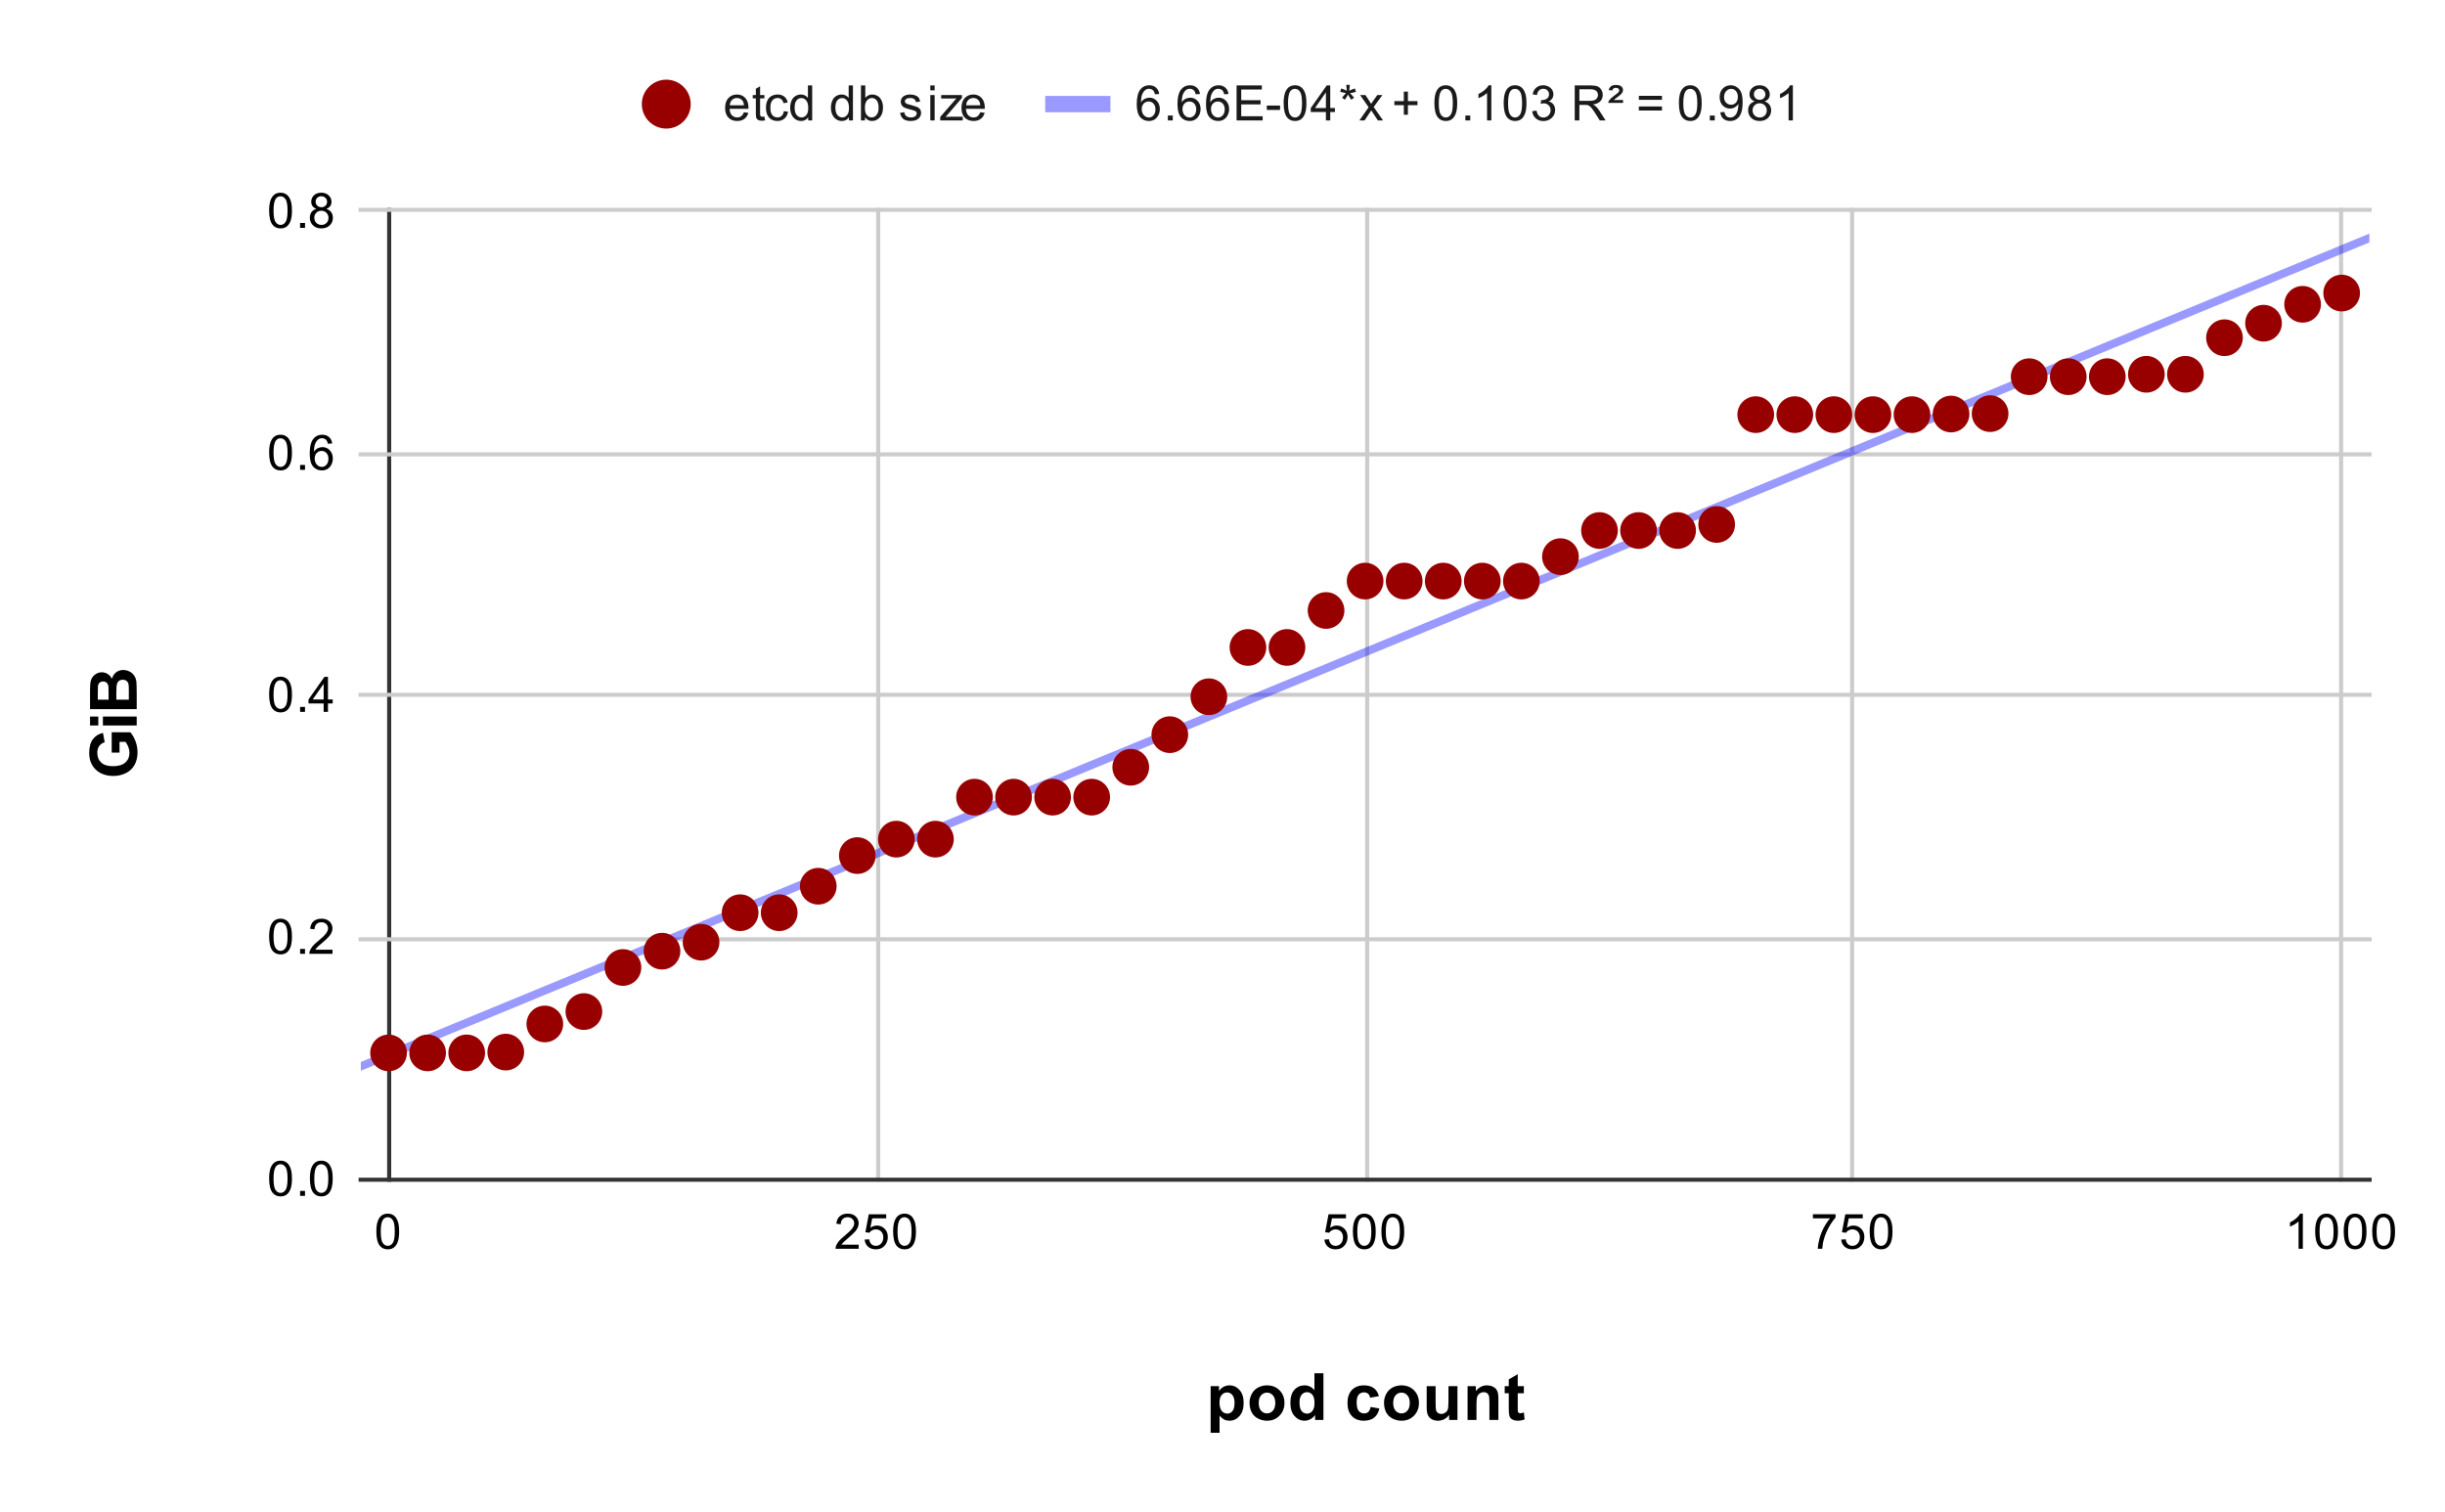 <svg version="1.1" viewBox="0.0 0.0 600.0 371.0" fill="none" stroke="none" stroke-linecap="square" stroke-miterlimit="10" width="600" height="371" xmlns:xlink="http://www.w3.org/1999/xlink" xmlns="http://www.w3.org/2000/svg"><path fill="#ffffff" d="M0 0L600.0 0L600.0 371.0L0 371.0L0 0Z" fill-rule="nonzero"/><path stroke="#333333" stroke-width="1.0" stroke-linecap="butt" d="M95.5 51.5L95.5 289.5" fill-rule="nonzero"/><path stroke="#cccccc" stroke-width="1.0" stroke-linecap="butt" d="M215.5 51.5L215.5 289.5" fill-rule="nonzero"/><path stroke="#cccccc" stroke-width="1.0" stroke-linecap="butt" d="M335.5 51.5L335.5 289.5" fill-rule="nonzero"/><path stroke="#cccccc" stroke-width="1.0" stroke-linecap="butt" d="M454.5 51.5L454.5 289.5" fill-rule="nonzero"/><path stroke="#cccccc" stroke-width="1.0" stroke-linecap="butt" d="M574.5 51.5L574.5 289.5" fill-rule="nonzero"/><path stroke="#333333" stroke-width="1.0" stroke-linecap="butt" d="M88.5 289.5L581.5 289.5" fill-rule="nonzero"/><path stroke="#cccccc" stroke-width="1.0" stroke-linecap="butt" d="M88.5 230.5L581.5 230.5" fill-rule="nonzero"/><path stroke="#cccccc" stroke-width="1.0" stroke-linecap="butt" d="M88.5 170.5L581.5 170.5" fill-rule="nonzero"/><path stroke="#cccccc" stroke-width="1.0" stroke-linecap="butt" d="M88.5 111.5L581.5 111.5" fill-rule="nonzero"/><path stroke="#cccccc" stroke-width="1.0" stroke-linecap="butt" d="M88.5 51.5L581.5 51.5" fill-rule="nonzero"/><clipPath id="id_0"><path d="M88.55 51.917L581.45 51.917L581.45 289.45L88.55 289.45L88.55 51.917Z" clip-rule="nonzero"/></clipPath><path stroke="#0000ff" stroke-width="2.0" stroke-linecap="butt" stroke-opacity="0.4" clip-path="url(#id_0)" d="M0 298.197L581.45 58.407" fill-rule="nonzero"/><path fill="#980000" clip-path="url(#id_0)" d="M99.857 258.379C99.857 260.865 97.842 262.879 95.357 262.879C92.871 262.879 90.857 260.865 90.857 258.379C90.857 255.894 92.871 253.879 95.357 253.879C97.842 253.879 99.857 255.894 99.857 258.379Z" fill-rule="nonzero"/><path fill="#980000" clip-path="url(#id_0)" d="M109.442 258.379C109.442 260.865 107.428 262.879 104.942 262.879C102.457 262.879 100.442 260.865 100.442 258.379C100.442 255.894 102.457 253.879 104.942 253.879C107.428 253.879 109.442 255.894 109.442 258.379Z" fill-rule="nonzero"/><path fill="#980000" clip-path="url(#id_0)" d="M119.028 258.379C119.028 260.865 117.013 262.879 114.528 262.879C112.043 262.879 110.028 260.865 110.028 258.379C110.028 255.894 112.043 253.879 114.528 253.879C117.013 253.879 119.028 255.894 119.028 258.379Z" fill-rule="nonzero"/><path fill="#980000" clip-path="url(#id_0)" d="M128.614 258.181C128.614 260.666 126.599 262.681 124.114 262.681C121.629 262.681 119.614 260.666 119.614 258.181C119.614 255.696 121.629 253.681 124.114 253.681C126.599 253.681 128.614 255.696 128.614 258.181Z" fill-rule="nonzero"/><path fill="#980000" clip-path="url(#id_0)" d="M138.2 251.274C138.2 253.759 136.185 255.774 133.7 255.774C131.214 255.774 129.2 253.759 129.2 251.274C129.2 248.789 131.214 246.774 133.7 246.774C136.185 246.774 138.2 248.789 138.2 251.274Z" fill-rule="nonzero"/><path fill="#980000" clip-path="url(#id_0)" d="M147.785 248.238C147.785 250.723 145.771 252.738 143.285 252.738C140.8 252.738 138.785 250.723 138.785 248.238C138.785 245.752 140.8 243.738 143.285 243.738C145.771 243.738 147.785 245.752 147.785 248.238Z" fill-rule="nonzero"/><path fill="#980000" clip-path="url(#id_0)" d="M157.371 237.422C157.371 239.907 155.356 241.922 152.871 241.922C150.386 241.922 148.371 239.907 148.371 237.422C148.371 234.937 150.386 232.922 152.871 232.922C155.356 232.922 157.371 234.937 157.371 237.422Z" fill-rule="nonzero"/><path fill="#980000" clip-path="url(#id_0)" d="M166.957 233.413C166.957 235.899 164.942 237.913 162.457 237.913C159.972 237.913 157.957 235.899 157.957 233.413C157.957 230.928 159.972 228.913 162.457 228.913C164.942 228.913 166.957 230.928 166.957 233.413Z" fill-rule="nonzero"/><path fill="#980000" clip-path="url(#id_0)" d="M176.543 231.208C176.543 233.693 174.528 235.708 172.043 235.708C169.557 235.708 167.543 233.693 167.543 231.208C167.543 228.723 169.557 226.708 172.043 226.708C174.528 226.708 176.543 228.723 176.543 231.208Z" fill-rule="nonzero"/><path fill="#980000" clip-path="url(#id_0)" d="M186.128 223.977C186.128 226.463 184.114 228.477 181.628 228.477C179.143 228.477 177.128 226.463 177.128 223.977C177.128 221.492 179.143 219.477 181.628 219.477C184.114 219.477 186.128 221.492 186.128 223.977Z" fill-rule="nonzero"/><path fill="#980000" clip-path="url(#id_0)" d="M195.714 223.977C195.714 226.463 193.699 228.477 191.214 228.477C188.729 228.477 186.714 226.463 186.714 223.977C186.714 221.492 188.729 219.477 191.214 219.477C193.699 219.477 195.714 221.492 195.714 223.977Z" fill-rule="nonzero"/><path fill="#980000" clip-path="url(#id_0)" d="M205.3 217.477C205.3 219.962 203.285 221.977 200.8 221.977C198.314 221.977 196.3 219.962 196.3 217.477C196.3 214.992 198.314 212.977 200.8 212.977C203.285 212.977 205.3 214.992 205.3 217.477Z" fill-rule="nonzero"/><path fill="#980000" clip-path="url(#id_0)" d="M214.885 209.956C214.885 212.442 212.871 214.456 210.385 214.456C207.9 214.456 205.885 212.442 205.885 209.956C205.885 207.471 207.9 205.456 210.385 205.456C212.871 205.456 214.885 207.471 214.885 209.956Z" fill-rule="nonzero"/><path fill="#980000" clip-path="url(#id_0)" d="M224.471 205.927C224.471 208.413 222.456 210.427 219.971 210.427C217.486 210.427 215.471 208.413 215.471 205.927C215.471 203.442 217.486 201.427 219.971 201.427C222.456 201.427 224.471 203.442 224.471 205.927Z" fill-rule="nonzero"/><path fill="#980000" clip-path="url(#id_0)" d="M234.057 205.927C234.057 208.413 232.042 210.427 229.557 210.427C227.072 210.427 225.057 208.413 225.057 205.927C225.057 203.442 227.072 201.427 229.557 201.427C232.042 201.427 234.057 203.442 234.057 205.927Z" fill-rule="nonzero"/><path fill="#980000" clip-path="url(#id_0)" d="M243.643 195.617C243.643 198.102 241.628 200.117 239.143 200.117C236.657 200.117 234.643 198.102 234.643 195.617C234.643 193.132 236.657 191.117 239.143 191.117C241.628 191.117 243.643 193.132 243.643 195.617Z" fill-rule="nonzero"/><path fill="#980000" clip-path="url(#id_0)" d="M253.228 195.617C253.228 198.102 251.214 200.117 248.728 200.117C246.243 200.117 244.228 198.102 244.228 195.617C244.228 193.132 246.243 191.117 248.728 191.117C251.214 191.117 253.228 193.132 253.228 195.617Z" fill-rule="nonzero"/><path fill="#980000" clip-path="url(#id_0)" d="M262.814 195.617C262.814 198.102 260.799 200.117 258.314 200.117C255.829 200.117 253.814 198.102 253.814 195.617C253.814 193.132 255.829 191.117 258.314 191.117C260.799 191.117 262.814 193.132 262.814 195.617Z" fill-rule="nonzero"/><path fill="#980000" clip-path="url(#id_0)" d="M272.4 195.617C272.4 198.102 270.385 200.117 267.9 200.117C265.415 200.117 263.4 198.102 263.4 195.617C263.4 193.132 265.415 191.117 267.9 191.117C270.385 191.117 272.4 193.132 272.4 195.617Z" fill-rule="nonzero"/><path fill="#980000" clip-path="url(#id_0)" d="M281.986 188.28C281.986 190.765 279.971 192.78 277.486 192.78C275 192.78 272.986 190.765 272.986 188.28C272.986 185.794 275 183.78 277.486 183.78C279.971 183.78 281.986 185.794 281.986 188.28Z" fill-rule="nonzero"/><path fill="#980000" clip-path="url(#id_0)" d="M291.571 180.284C291.571 182.77 289.557 184.784 287.071 184.784C284.586 184.784 282.571 182.77 282.571 180.284C282.571 177.799 284.586 175.784 287.071 175.784C289.557 175.784 291.571 177.799 291.571 180.284Z" fill-rule="nonzero"/><path fill="#980000" clip-path="url(#id_0)" d="M301.157 170.98C301.157 173.465 299.142 175.48 296.657 175.48C294.172 175.48 292.157 173.465 292.157 170.98C292.157 168.494 294.172 166.48 296.657 166.48C299.142 166.48 301.157 168.494 301.157 170.98Z" fill-rule="nonzero"/><path fill="#980000" clip-path="url(#id_0)" d="M310.743 158.881C310.743 161.366 308.728 163.381 306.243 163.381C303.757 163.381 301.743 161.366 301.743 158.881C301.743 156.395 303.757 154.381 306.243 154.381C308.728 154.381 310.743 156.395 310.743 158.881Z" fill-rule="nonzero"/><path fill="#980000" clip-path="url(#id_0)" d="M320.329 158.881C320.329 161.366 318.314 163.381 315.829 163.381C313.343 163.381 311.329 161.366 311.329 158.881C311.329 156.395 313.343 154.381 315.829 154.381C318.314 154.381 320.329 156.395 320.329 158.881Z" fill-rule="nonzero"/><path fill="#980000" clip-path="url(#id_0)" d="M329.914 149.814C329.914 152.299 327.9 154.314 325.414 154.314C322.929 154.314 320.914 152.299 320.914 149.814C320.914 147.329 322.929 145.314 325.414 145.314C327.9 145.314 329.914 147.329 329.914 149.814Z" fill-rule="nonzero"/><path fill="#980000" clip-path="url(#id_0)" d="M339.5 142.595C339.5 145.081 337.485 147.095 335.0 147.095C332.515 147.095 330.5 145.081 330.5 142.595C330.5 140.11 332.515 138.095 335.0 138.095C337.485 138.095 339.5 140.11 339.5 142.595Z" fill-rule="nonzero"/><path fill="#980000" clip-path="url(#id_0)" d="M349.086 142.595C349.086 145.081 347.071 147.095 344.586 147.095C342.1 147.095 340.086 145.081 340.086 142.595C340.086 140.11 342.1 138.095 344.586 138.095C347.071 138.095 349.086 140.11 349.086 142.595Z" fill-rule="nonzero"/><path fill="#980000" clip-path="url(#id_0)" d="M358.671 142.595C358.671 145.081 356.657 147.095 354.171 147.095C351.686 147.095 349.671 145.081 349.671 142.595C349.671 140.11 351.686 138.095 354.171 138.095C356.657 138.095 358.671 140.11 358.671 142.595Z" fill-rule="nonzero"/><path fill="#980000" clip-path="url(#id_0)" d="M368.257 142.595C368.257 145.081 366.243 147.095 363.757 147.095C361.272 147.095 359.257 145.081 359.257 142.595C359.257 140.11 361.272 138.095 363.757 138.095C366.243 138.095 368.257 140.11 368.257 142.595Z" fill-rule="nonzero"/><path fill="#980000" clip-path="url(#id_0)" d="M377.843 142.595C377.843 145.081 375.828 147.095 373.343 147.095C370.858 147.095 368.843 145.081 368.843 142.595C368.843 140.11 370.858 138.095 373.343 138.095C375.828 138.095 377.843 140.11 377.843 142.595Z" fill-rule="nonzero"/><path fill="#980000" clip-path="url(#id_0)" d="M387.429 136.598C387.429 139.083 385.414 141.098 382.929 141.098C380.443 141.098 378.429 139.083 378.429 136.598C378.429 134.113 380.443 132.098 382.929 132.098C385.414 132.098 387.429 134.113 387.429 136.598Z" fill-rule="nonzero"/><path fill="#980000" clip-path="url(#id_0)" d="M397.014 130.19C397.014 132.675 395 134.69 392.514 134.69C390.029 134.69 388.014 132.675 388.014 130.19C388.014 127.704 390.029 125.69 392.514 125.69C395 125.69 397.014 127.704 397.014 130.19Z" fill-rule="nonzero"/><path fill="#980000" clip-path="url(#id_0)" d="M406.6 130.19C406.6 132.675 404.585 134.69 402.1 134.69C399.615 134.69 397.6 132.675 397.6 130.19C397.6 127.704 399.615 125.69 402.1 125.69C404.585 125.69 406.6 127.704 406.6 130.19Z" fill-rule="nonzero"/><path fill="#980000" clip-path="url(#id_0)" d="M416.186 130.19C416.186 132.675 414.171 134.69 411.686 134.69C409.201 134.69 407.186 132.675 407.186 130.19C407.186 127.704 409.201 125.69 411.686 125.69C414.171 125.69 416.186 127.704 416.186 130.19Z" fill-rule="nonzero"/><path fill="#980000" clip-path="url(#id_0)" d="M425.772 128.702C425.772 131.188 423.757 133.202 421.272 133.202C418.786 133.202 416.772 131.188 416.772 128.702C416.772 126.217 418.786 124.202 421.272 124.202C423.757 124.202 425.772 126.217 425.772 128.702Z" fill-rule="nonzero"/><path fill="#980000" clip-path="url(#id_0)" d="M435.357 101.75C435.357 104.235 433.343 106.25 430.857 106.25C428.372 106.25 426.357 104.235 426.357 101.75C426.357 99.265 428.372 97.25 430.857 97.25C433.343 97.25 435.357 99.265 435.357 101.75Z" fill-rule="nonzero"/><path fill="#980000" clip-path="url(#id_0)" d="M444.943 101.75C444.943 104.235 442.928 106.25 440.443 106.25C437.958 106.25 435.943 104.235 435.943 101.75C435.943 99.265 437.958 97.25 440.443 97.25C442.928 97.25 444.943 99.265 444.943 101.75Z" fill-rule="nonzero"/><path fill="#980000" clip-path="url(#id_0)" d="M454.529 101.75C454.529 104.235 452.514 106.25 450.029 106.25C447.544 106.25 445.529 104.235 445.529 101.75C445.529 99.265 447.544 97.25 450.029 97.25C452.514 97.25 454.529 99.265 454.529 101.75Z" fill-rule="nonzero"/><path fill="#980000" clip-path="url(#id_0)" d="M464.115 101.75C464.115 104.235 462.1 106.25 459.615 106.25C457.129 106.25 455.115 104.235 455.115 101.75C455.115 99.265 457.129 97.25 459.615 97.25C462.1 97.25 464.115 99.265 464.115 101.75Z" fill-rule="nonzero"/><path fill="#980000" clip-path="url(#id_0)" d="M473.7 101.75C473.7 104.235 471.686 106.25 469.2 106.25C466.715 106.25 464.7 104.235 464.7 101.75C464.7 99.265 466.715 97.25 469.2 97.25C471.686 97.25 473.7 99.265 473.7 101.75Z" fill-rule="nonzero"/><path fill="#980000" clip-path="url(#id_0)" d="M483.286 101.6C483.286 104.086 481.271 106.1 478.786 106.1C476.301 106.1 474.286 104.086 474.286 101.6C474.286 99.115 476.301 97.1 478.786 97.1C481.271 97.1 483.286 99.115 483.286 101.6Z" fill-rule="nonzero"/><path fill="#980000" clip-path="url(#id_0)" d="M492.872 101.501C492.872 103.986 490.857 106.001 488.372 106.001C485.886 106.001 483.872 103.986 483.872 101.501C483.872 99.016 485.886 97.001 488.372 97.001C490.857 97.001 492.872 99.016 492.872 101.501Z" fill-rule="nonzero"/><path fill="#980000" clip-path="url(#id_0)" d="M502.457 92.438C502.457 94.924 500.443 96.938 497.957 96.938C495.472 96.938 493.457 94.924 493.457 92.438C493.457 89.953 495.472 87.938 497.957 87.938C500.443 87.938 502.457 89.953 502.457 92.438Z" fill-rule="nonzero"/><path fill="#980000" clip-path="url(#id_0)" d="M512.043 92.438C512.043 94.924 510.028 96.938 507.543 96.938C505.058 96.938 503.043 94.924 503.043 92.438C503.043 89.953 505.058 87.938 507.543 87.938C510.028 87.938 512.043 89.953 512.043 92.438Z" fill-rule="nonzero"/><path fill="#980000" clip-path="url(#id_0)" d="M521.629 92.438C521.629 94.924 519.614 96.938 517.129 96.938C514.644 96.938 512.629 94.924 512.629 92.438C512.629 89.953 514.644 87.938 517.129 87.938C519.614 87.938 521.629 89.953 521.629 92.438Z" fill-rule="nonzero"/><path fill="#980000" clip-path="url(#id_0)" d="M531.215 91.847C531.215 94.333 529.2 96.347 526.715 96.347C524.229 96.347 522.215 94.333 522.215 91.847C522.215 89.362 524.229 87.347 526.715 87.347C529.2 87.347 531.215 89.362 531.215 91.847Z" fill-rule="nonzero"/><path fill="#980000" clip-path="url(#id_0)" d="M540.8 91.847C540.8 94.333 538.786 96.347 536.3 96.347C533.815 96.347 531.8 94.333 531.8 91.847C531.8 89.362 533.815 87.347 536.3 87.347C538.786 87.347 540.8 89.362 540.8 91.847Z" fill-rule="nonzero"/><path fill="#980000" clip-path="url(#id_0)" d="M550.386 82.881C550.386 85.366 548.371 87.381 545.886 87.381C543.401 87.381 541.386 85.366 541.386 82.881C541.386 80.396 543.401 78.381 545.886 78.381C548.371 78.381 550.386 80.396 550.386 82.881Z" fill-rule="nonzero"/><path fill="#980000" clip-path="url(#id_0)" d="M559.972 79.311C559.972 81.796 557.957 83.811 555.472 83.811C552.987 83.811 550.972 81.796 550.972 79.311C550.972 76.826 552.987 74.811 555.472 74.811C557.957 74.811 559.972 76.826 559.972 79.311Z" fill-rule="nonzero"/><path fill="#980000" clip-path="url(#id_0)" d="M569.558 74.673C569.558 77.158 567.543 79.173 565.058 79.173C562.572 79.173 560.558 77.158 560.558 74.673C560.558 72.188 562.572 70.173 565.058 70.173C567.543 70.173 569.558 72.188 569.558 74.673Z" fill-rule="nonzero"/><path fill="#980000" clip-path="url(#id_0)" d="M579.143 71.915C579.143 74.4 577.129 76.415 574.643 76.415C572.158 76.415 570.143 74.4 570.143 71.915C570.143 69.43 572.158 67.415 574.643 67.415C577.129 67.415 579.143 69.43 579.143 71.915Z" fill-rule="nonzero"/><path fill="#000000" d="M297.094 340.153L299.141 340.153L299.141 341.372Q299.531 340.747 300.203 340.356Q300.891 339.966 301.719 339.966Q303.172 339.966 304.172 341.106Q305.188 342.231 305.188 344.247Q305.188 346.325 304.172 347.481Q303.156 348.637 301.703 348.637Q301.016 348.637 300.453 348.372Q299.906 348.091 299.281 347.419L299.281 351.606L297.094 351.606L297.094 340.153ZM299.266 344.153Q299.266 345.559 299.812 346.231Q300.375 346.887 301.172 346.887Q301.938 346.887 302.438 346.278Q302.953 345.669 302.953 344.262Q302.953 342.966 302.422 342.341Q301.906 341.7 301.125 341.7Q300.328 341.7 299.797 342.325Q299.266 342.934 299.266 344.153ZM306.641 344.184Q306.641 343.091 307.172 342.075Q307.719 341.044 308.703 340.512Q309.703 339.966 310.922 339.966Q312.797 339.966 314.0 341.184Q315.203 342.403 315.203 344.278Q315.203 346.153 313.984 347.403Q312.781 348.637 310.938 348.637Q309.797 348.637 308.75 348.122Q307.719 347.606 307.172 346.606Q306.641 345.606 306.641 344.184ZM308.891 344.294Q308.891 345.528 309.469 346.184Q310.062 346.841 310.922 346.841Q311.781 346.841 312.359 346.184Q312.953 345.528 312.953 344.278Q312.953 343.059 312.359 342.403Q311.781 341.747 310.922 341.747Q310.062 341.747 309.469 342.403Q308.891 343.059 308.891 344.294ZM324.766 348.45L322.719 348.45L322.719 347.231Q322.219 347.934 321.516 348.294Q320.828 348.637 320.125 348.637Q318.703 348.637 317.672 347.481Q316.656 346.325 316.656 344.262Q316.656 342.153 317.641 341.059Q318.641 339.966 320.156 339.966Q321.547 339.966 322.562 341.122L322.562 336.997L324.766 336.997L324.766 348.45ZM318.906 344.122Q318.906 345.45 319.266 346.044Q319.797 346.903 320.75 346.903Q321.516 346.903 322.047 346.262Q322.578 345.606 322.578 344.325Q322.578 342.903 322.062 342.278Q321.547 341.637 320.734 341.637Q319.953 341.637 319.422 342.262Q318.906 342.887 318.906 344.122ZM338.391 342.606L336.219 342.997Q336.109 342.341 335.719 342.012Q335.344 341.684 334.719 341.684Q333.906 341.684 333.406 342.262Q332.922 342.825 332.922 344.153Q332.922 345.622 333.422 346.231Q333.922 346.841 334.75 346.841Q335.375 346.841 335.766 346.497Q336.172 346.137 336.344 345.262L338.5 345.637Q338.156 347.122 337.203 347.887Q336.25 348.637 334.656 348.637Q332.828 348.637 331.75 347.497Q330.672 346.341 330.672 344.309Q330.672 342.247 331.75 341.106Q332.844 339.966 334.688 339.966Q336.203 339.966 337.094 340.622Q338.0 341.262 338.391 342.606ZM339.641 344.184Q339.641 343.091 340.172 342.075Q340.719 341.044 341.703 340.512Q342.703 339.966 343.922 339.966Q345.797 339.966 347.0 341.184Q348.203 342.403 348.203 344.278Q348.203 346.153 346.984 347.403Q345.781 348.637 343.938 348.637Q342.797 348.637 341.75 348.122Q340.719 347.606 340.172 346.606Q339.641 345.606 339.641 344.184ZM341.891 344.294Q341.891 345.528 342.469 346.184Q343.062 346.841 343.922 346.841Q344.781 346.841 345.359 346.184Q345.953 345.528 345.953 344.278Q345.953 343.059 345.359 342.403Q344.781 341.747 343.922 341.747Q343.062 341.747 342.469 342.403Q341.891 343.059 341.891 344.294ZM355.609 348.45L355.609 347.2Q355.156 347.872 354.422 348.262Q353.688 348.637 352.859 348.637Q352.031 348.637 351.359 348.278Q350.703 347.903 350.406 347.247Q350.109 346.575 350.109 345.403L350.109 340.153L352.297 340.153L352.297 343.966Q352.297 345.716 352.422 346.106Q352.547 346.497 352.859 346.731Q353.188 346.966 353.672 346.966Q354.234 346.966 354.672 346.653Q355.125 346.341 355.281 345.887Q355.453 345.434 355.453 343.653L355.453 340.153L357.656 340.153L357.656 348.45L355.609 348.45ZM367.703 348.45L365.5 348.45L365.5 344.216Q365.5 342.872 365.359 342.481Q365.219 342.075 364.906 341.856Q364.594 341.637 364.141 341.637Q363.578 341.637 363.125 341.95Q362.672 342.262 362.5 342.778Q362.328 343.294 362.328 344.684L362.328 348.45L360.141 348.45L360.141 340.153L362.172 340.153L362.172 341.372Q363.266 339.966 364.906 339.966Q365.641 339.966 366.234 340.231Q366.844 340.481 367.141 340.887Q367.453 341.294 367.578 341.809Q367.703 342.325 367.703 343.294L367.703 348.45ZM373.953 340.153L373.953 341.903L372.453 341.903L372.453 345.247Q372.453 346.262 372.5 346.434Q372.547 346.591 372.688 346.7Q372.844 346.809 373.062 346.809Q373.375 346.809 373.953 346.606L374.141 348.309Q373.375 348.637 372.406 348.637Q371.812 348.637 371.328 348.434Q370.859 348.231 370.625 347.919Q370.406 347.606 370.328 347.059Q370.25 346.684 370.25 345.512L370.25 341.903L369.25 341.903L369.25 340.153L370.25 340.153L370.25 338.497L372.453 337.216L372.453 340.153L373.953 340.153Z" fill-rule="nonzero"/><path fill="#000000" d="M29.331 184.683L27.409 184.683L27.409 179.699L31.972 179.699Q32.675 180.433 33.222 181.808Q33.753 183.183 33.753 184.605Q33.753 186.402 33.003 187.746Q32.238 189.074 30.831 189.746Q29.425 190.418 27.784 190.418Q25.988 190.418 24.597 189.668Q23.206 188.918 22.472 187.465Q21.894 186.371 21.894 184.73Q21.894 182.59 22.8 181.402Q23.691 180.199 25.269 179.855L25.691 182.152Q24.847 182.386 24.363 183.058Q23.878 183.73 23.878 184.73Q23.878 186.246 24.847 187.136Q25.8 188.027 27.691 188.027Q29.722 188.027 30.753 187.121Q31.769 186.215 31.769 184.746Q31.769 184.027 31.488 183.293Q31.191 182.558 30.784 182.043L29.331 182.043L29.331 184.683ZM24.128 178.027L22.097 178.027L22.097 175.84L24.128 175.84L24.128 178.027ZM33.55 178.027L25.253 178.027L25.253 175.84L33.55 175.84L33.55 178.027ZM22.097 174.011L22.097 169.433Q22.097 168.074 22.206 167.402Q22.316 166.73 22.675 166.215Q23.034 165.683 23.644 165.34Q24.238 164.98 24.972 164.98Q25.784 164.98 26.456 165.418Q27.128 165.84 27.456 166.59Q27.769 165.543 28.503 164.98Q29.238 164.418 30.222 164.418Q31.003 164.418 31.753 164.777Q32.488 165.136 32.925 165.777Q33.363 166.402 33.472 167.324Q33.534 167.902 33.55 170.105L33.55 174.011L22.097 174.011ZM24.003 171.699L26.644 171.699L26.644 170.183Q26.644 168.824 26.613 168.496Q26.534 167.902 26.206 167.574Q25.863 167.23 25.3 167.23Q24.769 167.23 24.441 167.527Q24.113 167.808 24.034 168.386Q24.003 168.73 24.003 170.371L24.003 171.699ZM28.55 171.699L31.613 171.699L31.613 169.558Q31.613 168.308 31.55 167.965Q31.456 167.449 31.097 167.136Q30.722 166.808 30.113 166.808Q29.597 166.808 29.238 167.058Q28.878 167.308 28.722 167.777Q28.55 168.246 28.55 169.824L28.55 171.699Z" fill-rule="nonzero"/><path fill="#000000" d="M66.05 289.216Q66.05 287.684 66.362 286.762Q66.675 285.825 67.284 285.325Q67.909 284.825 68.847 284.825Q69.534 284.825 70.05 285.106Q70.581 285.387 70.925 285.919Q71.269 286.434 71.456 287.184Q71.644 287.934 71.644 289.216Q71.644 290.731 71.331 291.653Q71.034 292.575 70.409 293.091Q69.8 293.591 68.847 293.591Q67.612 293.591 66.894 292.7Q66.05 291.637 66.05 289.216ZM67.128 289.216Q67.128 291.325 67.628 292.028Q68.128 292.731 68.847 292.731Q69.581 292.731 70.066 292.028Q70.566 291.325 70.566 289.216Q70.566 287.091 70.066 286.403Q69.581 285.7 68.831 285.7Q68.112 285.7 67.675 286.309Q67.128 287.091 67.128 289.216ZM73.644 293.45L73.644 292.247L74.847 292.247L74.847 293.45L73.644 293.45ZM76.05 289.216Q76.05 287.684 76.362 286.762Q76.675 285.825 77.284 285.325Q77.909 284.825 78.847 284.825Q79.534 284.825 80.05 285.106Q80.581 285.387 80.925 285.919Q81.269 286.434 81.456 287.184Q81.644 287.934 81.644 289.216Q81.644 290.731 81.331 291.653Q81.034 292.575 80.409 293.091Q79.8 293.591 78.847 293.591Q77.612 293.591 76.894 292.7Q76.05 291.637 76.05 289.216ZM77.128 289.216Q77.128 291.325 77.628 292.028Q78.128 292.731 78.847 292.731Q79.581 292.731 80.066 292.028Q80.566 291.325 80.566 289.216Q80.566 287.091 80.066 286.403Q79.581 285.7 78.831 285.7Q78.112 285.7 77.675 286.309Q77.128 287.091 77.128 289.216Z" fill-rule="nonzero"/><path fill="#000000" d="M66.05 229.832Q66.05 228.301 66.362 227.379Q66.675 226.442 67.284 225.942Q67.909 225.442 68.847 225.442Q69.534 225.442 70.05 225.723Q70.581 226.004 70.925 226.535Q71.269 227.051 71.456 227.801Q71.644 228.551 71.644 229.832Q71.644 231.348 71.331 232.27Q71.034 233.192 70.409 233.707Q69.8 234.207 68.847 234.207Q67.612 234.207 66.894 233.317Q66.05 232.254 66.05 229.832ZM67.128 229.832Q67.128 231.942 67.628 232.645Q68.128 233.348 68.847 233.348Q69.581 233.348 70.066 232.645Q70.566 231.942 70.566 229.832Q70.566 227.707 70.066 227.02Q69.581 226.317 68.831 226.317Q68.112 226.317 67.675 226.926Q67.128 227.707 67.128 229.832ZM73.644 234.067L73.644 232.864L74.847 232.864L74.847 234.067L73.644 234.067ZM81.597 233.051L81.597 234.067L75.909 234.067Q75.909 233.692 76.034 233.332Q76.253 232.754 76.722 232.192Q77.206 231.629 78.112 230.895Q79.519 229.739 80.003 229.067Q80.503 228.395 80.503 227.801Q80.503 227.176 80.05 226.754Q79.597 226.317 78.878 226.317Q78.112 226.317 77.659 226.77Q77.206 227.223 77.191 228.035L76.112 227.926Q76.222 226.707 76.941 226.082Q77.675 225.442 78.909 225.442Q80.144 225.442 80.862 226.129Q81.581 226.817 81.581 227.832Q81.581 228.348 81.362 228.848Q81.159 229.332 80.659 229.895Q80.175 230.442 79.05 231.395Q78.097 232.192 77.816 232.489Q77.55 232.77 77.378 233.051L81.597 233.051Z" fill-rule="nonzero"/><path fill="#000000" d="M66.05 170.449Q66.05 168.918 66.362 167.996Q66.675 167.058 67.284 166.558Q67.909 166.058 68.847 166.058Q69.534 166.058 70.05 166.34Q70.581 166.621 70.925 167.152Q71.269 167.668 71.456 168.418Q71.644 169.168 71.644 170.449Q71.644 171.965 71.331 172.886Q71.034 173.808 70.409 174.324Q69.8 174.824 68.847 174.824Q67.612 174.824 66.894 173.933Q66.05 172.871 66.05 170.449ZM67.128 170.449Q67.128 172.558 67.628 173.261Q68.128 173.965 68.847 173.965Q69.581 173.965 70.066 173.261Q70.566 172.558 70.566 170.449Q70.566 168.324 70.066 167.636Q69.581 166.933 68.831 166.933Q68.112 166.933 67.675 167.543Q67.128 168.324 67.128 170.449ZM73.644 174.683L73.644 173.48L74.847 173.48L74.847 174.683L73.644 174.683ZM79.425 174.683L79.425 172.621L75.706 172.621L75.706 171.652L79.628 166.09L80.487 166.09L80.487 171.652L81.644 171.652L81.644 172.621L80.487 172.621L80.487 174.683L79.425 174.683ZM79.425 171.652L79.425 167.793L76.737 171.652L79.425 171.652Z" fill-rule="nonzero"/><path fill="#000000" d="M66.05 111.066Q66.05 109.534 66.362 108.612Q66.675 107.675 67.284 107.175Q67.909 106.675 68.847 106.675Q69.534 106.675 70.05 106.956Q70.581 107.237 70.925 107.769Q71.269 108.284 71.456 109.034Q71.644 109.784 71.644 111.066Q71.644 112.581 71.331 113.503Q71.034 114.425 70.409 114.941Q69.8 115.441 68.847 115.441Q67.612 115.441 66.894 114.55Q66.05 113.487 66.05 111.066ZM67.128 111.066Q67.128 113.175 67.628 113.878Q68.128 114.581 68.847 114.581Q69.581 114.581 70.066 113.878Q70.566 113.175 70.566 111.066Q70.566 108.941 70.066 108.253Q69.581 107.55 68.831 107.55Q68.112 107.55 67.675 108.159Q67.128 108.941 67.128 111.066ZM73.644 115.3L73.644 114.097L74.847 114.097L74.847 115.3L73.644 115.3ZM81.519 108.816L80.472 108.894Q80.331 108.269 80.081 107.987Q79.644 107.534 79.019 107.534Q78.519 107.534 78.128 107.816Q77.644 108.191 77.347 108.894Q77.066 109.581 77.05 110.862Q77.425 110.284 77.972 110.003Q78.534 109.722 79.144 109.722Q80.191 109.722 80.925 110.503Q81.675 111.284 81.675 112.503Q81.675 113.316 81.316 114.019Q80.972 114.706 80.362 115.081Q79.753 115.441 78.987 115.441Q77.659 115.441 76.831 114.472Q76.003 113.503 76.003 111.284Q76.003 108.784 76.925 107.659Q77.722 106.675 79.081 106.675Q80.097 106.675 80.737 107.253Q81.394 107.816 81.519 108.816ZM77.222 112.519Q77.222 113.066 77.441 113.566Q77.675 114.05 78.081 114.316Q78.503 114.581 78.972 114.581Q79.628 114.581 80.112 114.05Q80.597 113.503 80.597 112.581Q80.597 111.691 80.112 111.175Q79.644 110.659 78.925 110.659Q78.206 110.659 77.706 111.175Q77.222 111.691 77.222 112.519Z" fill-rule="nonzero"/><path fill="#000000" d="M66.05 51.682Q66.05 50.151 66.362 49.229Q66.675 48.292 67.284 47.792Q67.909 47.292 68.847 47.292Q69.534 47.292 70.05 47.573Q70.581 47.854 70.925 48.385Q71.269 48.901 71.456 49.651Q71.644 50.401 71.644 51.682Q71.644 53.198 71.331 54.12Q71.034 55.042 70.409 55.557Q69.8 56.057 68.847 56.057Q67.612 56.057 66.894 55.167Q66.05 54.104 66.05 51.682ZM67.128 51.682Q67.128 53.792 67.628 54.495Q68.128 55.198 68.847 55.198Q69.581 55.198 70.066 54.495Q70.566 53.792 70.566 51.682Q70.566 49.557 70.066 48.87Q69.581 48.167 68.831 48.167Q68.112 48.167 67.675 48.776Q67.128 49.557 67.128 51.682ZM73.644 55.917L73.644 54.714L74.847 54.714L74.847 55.917L73.644 55.917ZM77.675 51.26Q77.019 51.01 76.691 50.573Q76.378 50.12 76.378 49.51Q76.378 48.573 77.05 47.932Q77.737 47.292 78.847 47.292Q79.972 47.292 80.659 47.948Q81.347 48.604 81.347 49.542Q81.347 50.135 81.034 50.573Q80.722 51.01 80.081 51.26Q80.878 51.51 81.284 52.089Q81.691 52.667 81.691 53.464Q81.691 54.557 80.909 55.307Q80.144 56.057 78.862 56.057Q77.597 56.057 76.816 55.307Q76.034 54.557 76.034 53.432Q76.034 52.589 76.456 52.026Q76.894 51.464 77.675 51.26ZM77.456 49.464Q77.456 50.073 77.847 50.464Q78.253 50.854 78.878 50.854Q79.487 50.854 79.878 50.479Q80.269 50.089 80.269 49.526Q80.269 48.948 79.862 48.557Q79.456 48.151 78.862 48.151Q78.253 48.151 77.847 48.542Q77.456 48.932 77.456 49.464ZM77.128 53.432Q77.128 53.885 77.331 54.307Q77.55 54.729 77.972 54.964Q78.394 55.198 78.878 55.198Q79.628 55.198 80.112 54.714Q80.612 54.229 80.612 53.479Q80.612 52.714 80.112 52.214Q79.612 51.714 78.847 51.714Q78.097 51.714 77.612 52.214Q77.128 52.698 77.128 53.432Z" fill-rule="nonzero"/><path fill="#000000" d="M92.357 302.216Q92.357 300.684 92.669 299.762Q92.982 298.825 93.591 298.325Q94.216 297.825 95.154 297.825Q95.841 297.825 96.357 298.106Q96.888 298.387 97.232 298.919Q97.575 299.434 97.763 300.184Q97.95 300.934 97.95 302.216Q97.95 303.731 97.638 304.653Q97.341 305.575 96.716 306.091Q96.107 306.591 95.154 306.591Q93.919 306.591 93.2 305.7Q92.357 304.637 92.357 302.216ZM93.435 302.216Q93.435 304.325 93.935 305.028Q94.435 305.731 95.154 305.731Q95.888 305.731 96.372 305.028Q96.872 304.325 96.872 302.216Q96.872 300.091 96.372 299.403Q95.888 298.7 95.138 298.7Q94.419 298.7 93.982 299.309Q93.435 300.091 93.435 302.216Z" fill-rule="nonzero"/><path fill="#000000" d="M210.725 305.434L210.725 306.45L205.038 306.45Q205.038 306.075 205.163 305.716Q205.381 305.137 205.85 304.575Q206.335 304.012 207.241 303.278Q208.647 302.122 209.131 301.45Q209.631 300.778 209.631 300.184Q209.631 299.559 209.178 299.137Q208.725 298.7 208.006 298.7Q207.241 298.7 206.788 299.153Q206.335 299.606 206.319 300.419L205.241 300.309Q205.35 299.091 206.069 298.466Q206.803 297.825 208.038 297.825Q209.272 297.825 209.991 298.512Q210.71 299.2 210.71 300.216Q210.71 300.731 210.491 301.231Q210.288 301.716 209.788 302.278Q209.303 302.825 208.178 303.778Q207.225 304.575 206.944 304.872Q206.678 305.153 206.506 305.434L210.725 305.434ZM212.178 304.2L213.288 304.106Q213.413 304.919 213.85 305.325Q214.303 305.731 214.944 305.731Q215.694 305.731 216.225 305.153Q216.756 304.575 216.756 303.637Q216.756 302.731 216.241 302.216Q215.741 301.684 214.913 301.684Q214.413 301.684 213.991 301.919Q213.585 302.153 213.35 302.512L212.366 302.387L213.194 297.981L217.475 297.981L217.475 298.981L214.038 298.981L213.585 301.294Q214.35 300.747 215.194 300.747Q216.319 300.747 217.085 301.528Q217.866 302.309 217.866 303.544Q217.866 304.7 217.194 305.559Q216.366 306.591 214.944 306.591Q213.772 306.591 213.022 305.934Q212.288 305.278 212.178 304.2ZM219.178 302.216Q219.178 300.684 219.491 299.762Q219.803 298.825 220.413 298.325Q221.038 297.825 221.975 297.825Q222.663 297.825 223.178 298.106Q223.71 298.387 224.053 298.919Q224.397 299.434 224.585 300.184Q224.772 300.934 224.772 302.216Q224.772 303.731 224.46 304.653Q224.163 305.575 223.538 306.091Q222.928 306.591 221.975 306.591Q220.741 306.591 220.022 305.7Q219.178 304.637 219.178 302.216ZM220.256 302.216Q220.256 304.325 220.756 305.028Q221.256 305.731 221.975 305.731Q222.71 305.731 223.194 305.028Q223.694 304.325 223.694 302.216Q223.694 300.091 223.194 299.403Q222.71 298.7 221.96 298.7Q221.241 298.7 220.803 299.309Q220.256 300.091 220.256 302.216Z" fill-rule="nonzero"/><path fill="#000000" d="M325.0 304.2L326.109 304.106Q326.234 304.919 326.672 305.325Q327.125 305.731 327.766 305.731Q328.516 305.731 329.047 305.153Q329.578 304.575 329.578 303.637Q329.578 302.731 329.062 302.216Q328.562 301.684 327.734 301.684Q327.234 301.684 326.812 301.919Q326.406 302.153 326.172 302.512L325.188 302.387L326.016 297.981L330.297 297.981L330.297 298.981L326.859 298.981L326.406 301.294Q327.172 300.747 328.016 300.747Q329.141 300.747 329.906 301.528Q330.688 302.309 330.688 303.544Q330.688 304.7 330.016 305.559Q329.188 306.591 327.766 306.591Q326.594 306.591 325.844 305.934Q325.109 305.278 325.0 304.2ZM332.0 302.216Q332.0 300.684 332.312 299.762Q332.625 298.825 333.234 298.325Q333.859 297.825 334.797 297.825Q335.484 297.825 336.0 298.106Q336.531 298.387 336.875 298.919Q337.219 299.434 337.406 300.184Q337.594 300.934 337.594 302.216Q337.594 303.731 337.281 304.653Q336.984 305.575 336.359 306.091Q335.75 306.591 334.797 306.591Q333.562 306.591 332.844 305.7Q332.0 304.637 332.0 302.216ZM333.078 302.216Q333.078 304.325 333.578 305.028Q334.078 305.731 334.797 305.731Q335.531 305.731 336.016 305.028Q336.516 304.325 336.516 302.216Q336.516 300.091 336.016 299.403Q335.531 298.7 334.781 298.7Q334.062 298.7 333.625 299.309Q333.078 300.091 333.078 302.216ZM339.0 302.216Q339.0 300.684 339.312 299.762Q339.625 298.825 340.234 298.325Q340.859 297.825 341.797 297.825Q342.484 297.825 343.0 298.106Q343.531 298.387 343.875 298.919Q344.219 299.434 344.406 300.184Q344.594 300.934 344.594 302.216Q344.594 303.731 344.281 304.653Q343.984 305.575 343.359 306.091Q342.75 306.591 341.797 306.591Q340.562 306.591 339.844 305.7Q339.0 304.637 339.0 302.216ZM340.078 302.216Q340.078 304.325 340.578 305.028Q341.078 305.731 341.797 305.731Q342.531 305.731 343.016 305.028Q343.516 304.325 343.516 302.216Q343.516 300.091 343.016 299.403Q342.531 298.7 341.781 298.7Q341.062 298.7 340.625 299.309Q340.078 300.091 340.078 302.216Z" fill-rule="nonzero"/><path fill="#000000" d="M444.884 298.981L444.884 297.966L450.447 297.966L450.447 298.794Q449.634 299.669 448.822 301.122Q448.025 302.559 447.587 304.091Q447.259 305.169 447.181 306.45L446.087 306.45Q446.103 305.434 446.478 303.997Q446.869 302.559 447.572 301.231Q448.29 299.903 449.103 298.981L444.884 298.981ZM451.822 304.2L452.931 304.106Q453.056 304.919 453.494 305.325Q453.947 305.731 454.587 305.731Q455.337 305.731 455.869 305.153Q456.4 304.575 456.4 303.637Q456.4 302.731 455.884 302.216Q455.384 301.684 454.556 301.684Q454.056 301.684 453.634 301.919Q453.228 302.153 452.994 302.512L452.009 302.387L452.837 297.981L457.119 297.981L457.119 298.981L453.681 298.981L453.228 301.294Q453.994 300.747 454.837 300.747Q455.962 300.747 456.728 301.528Q457.509 302.309 457.509 303.544Q457.509 304.7 456.837 305.559Q456.009 306.591 454.587 306.591Q453.415 306.591 452.665 305.934Q451.931 305.278 451.822 304.2ZM458.822 302.216Q458.822 300.684 459.134 299.762Q459.447 298.825 460.056 298.325Q460.681 297.825 461.619 297.825Q462.306 297.825 462.822 298.106Q463.353 298.387 463.697 298.919Q464.04 299.434 464.228 300.184Q464.415 300.934 464.415 302.216Q464.415 303.731 464.103 304.653Q463.806 305.575 463.181 306.091Q462.572 306.591 461.619 306.591Q460.384 306.591 459.665 305.7Q458.822 304.637 458.822 302.216ZM459.9 302.216Q459.9 304.325 460.4 305.028Q460.9 305.731 461.619 305.731Q462.353 305.731 462.837 305.028Q463.337 304.325 463.337 302.216Q463.337 300.091 462.837 299.403Q462.353 298.7 461.603 298.7Q460.884 298.7 460.447 299.309Q459.9 300.091 459.9 302.216Z" fill-rule="nonzero"/><path fill="#000000" d="M565.112 306.45L564.065 306.45L564.065 299.731Q563.675 300.091 563.05 300.466Q562.44 300.825 561.956 300.997L561.956 299.981Q562.831 299.559 563.487 298.981Q564.159 298.387 564.44 297.825L565.112 297.825L565.112 306.45ZM568.143 302.216Q568.143 300.684 568.456 299.762Q568.768 298.825 569.378 298.325Q570.003 297.825 570.94 297.825Q571.628 297.825 572.143 298.106Q572.675 298.387 573.018 298.919Q573.362 299.434 573.55 300.184Q573.737 300.934 573.737 302.216Q573.737 303.731 573.425 304.653Q573.128 305.575 572.503 306.091Q571.893 306.591 570.94 306.591Q569.706 306.591 568.987 305.7Q568.143 304.637 568.143 302.216ZM569.221 302.216Q569.221 304.325 569.721 305.028Q570.221 305.731 570.94 305.731Q571.675 305.731 572.159 305.028Q572.659 304.325 572.659 302.216Q572.659 300.091 572.159 299.403Q571.675 298.7 570.925 298.7Q570.206 298.7 569.768 299.309Q569.221 300.091 569.221 302.216ZM575.143 302.216Q575.143 300.684 575.456 299.762Q575.768 298.825 576.378 298.325Q577.003 297.825 577.94 297.825Q578.628 297.825 579.143 298.106Q579.675 298.387 580.018 298.919Q580.362 299.434 580.55 300.184Q580.737 300.934 580.737 302.216Q580.737 303.731 580.425 304.653Q580.128 305.575 579.503 306.091Q578.893 306.591 577.94 306.591Q576.706 306.591 575.987 305.7Q575.143 304.637 575.143 302.216ZM576.221 302.216Q576.221 304.325 576.721 305.028Q577.221 305.731 577.94 305.731Q578.675 305.731 579.159 305.028Q579.659 304.325 579.659 302.216Q579.659 300.091 579.159 299.403Q578.675 298.7 577.925 298.7Q577.206 298.7 576.768 299.309Q576.221 300.091 576.221 302.216ZM582.143 302.216Q582.143 300.684 582.456 299.762Q582.768 298.825 583.378 298.325Q584.003 297.825 584.94 297.825Q585.628 297.825 586.143 298.106Q586.675 298.387 587.018 298.919Q587.362 299.434 587.55 300.184Q587.737 300.934 587.737 302.216Q587.737 303.731 587.425 304.653Q587.128 305.575 586.503 306.091Q585.893 306.591 584.94 306.591Q583.706 306.591 582.987 305.7Q582.143 304.637 582.143 302.216ZM583.221 302.216Q583.221 304.325 583.721 305.028Q584.221 305.731 584.94 305.731Q585.675 305.731 586.159 305.028Q586.659 304.325 586.659 302.216Q586.659 300.091 586.159 299.403Q585.675 298.7 584.925 298.7Q584.206 298.7 583.768 299.309Q583.221 300.091 583.221 302.216Z" fill-rule="nonzero"/><path fill="#980000" d="M169.5 25.55C169.5 28.864 166.814 31.55 163.5 31.55C160.186 31.55 157.5 28.864 157.5 25.55C157.5 22.236 160.186 19.55 163.5 19.55C166.814 19.55 169.5 22.236 169.5 25.55Z" fill-rule="nonzero"/><path fill="#1a1a1a" d="M182.547 27.55L183.641 27.675Q183.391 28.628 182.688 29.159Q181.984 29.691 180.906 29.691Q179.547 29.691 178.734 28.847Q177.938 28.003 177.938 26.488Q177.938 24.925 178.75 24.066Q179.562 23.191 180.844 23.191Q182.094 23.191 182.875 24.034Q183.672 24.878 183.672 26.425Q183.672 26.519 183.672 26.706L179.031 26.706Q179.094 27.738 179.609 28.284Q180.125 28.816 180.906 28.816Q181.484 28.816 181.891 28.519Q182.312 28.206 182.547 27.55ZM179.094 25.847L182.562 25.847Q182.5 25.05 182.172 24.659Q181.656 24.05 180.859 24.05Q180.125 24.05 179.625 24.534Q179.141 25.019 179.094 25.847ZM187.594 28.613L187.75 29.534Q187.297 29.628 186.953 29.628Q186.375 29.628 186.062 29.456Q185.75 29.269 185.609 28.972Q185.484 28.675 185.484 27.722L185.484 24.144L184.719 24.144L184.719 23.331L185.484 23.331L185.484 21.784L186.531 21.159L186.531 23.331L187.594 23.331L187.594 24.144L186.531 24.144L186.531 27.784Q186.531 28.238 186.578 28.363Q186.641 28.488 186.766 28.566Q186.891 28.644 187.125 28.644Q187.312 28.644 187.594 28.613ZM192.359 27.269L193.391 27.409Q193.219 28.472 192.516 29.081Q191.812 29.691 190.797 29.691Q189.516 29.691 188.734 28.863Q187.969 28.019 187.969 26.456Q187.969 25.456 188.297 24.706Q188.641 23.941 189.312 23.566Q190.0 23.191 190.812 23.191Q191.812 23.191 192.453 23.706Q193.109 24.206 193.297 25.159L192.266 25.316Q192.125 24.691 191.75 24.378Q191.375 24.05 190.844 24.05Q190.047 24.05 189.547 24.628Q189.047 25.191 189.047 26.425Q189.047 27.691 189.531 28.253Q190.016 28.816 190.781 28.816Q191.406 28.816 191.812 28.441Q192.234 28.066 192.359 27.269ZM198.328 29.55L198.328 28.769Q197.734 29.691 196.594 29.691Q195.844 29.691 195.219 29.284Q194.594 28.863 194.25 28.128Q193.906 27.394 193.906 26.441Q193.906 25.519 194.219 24.753Q194.531 23.988 195.156 23.597Q195.781 23.191 196.547 23.191Q197.109 23.191 197.547 23.425Q197.984 23.659 198.266 24.034L198.266 20.956L199.312 20.956L199.312 29.55L198.328 29.55ZM195.0 26.441Q195.0 27.644 195.5 28.238Q196.0 28.816 196.688 28.816Q197.375 28.816 197.859 28.253Q198.344 27.691 198.344 26.534Q198.344 25.253 197.844 24.659Q197.359 24.066 196.641 24.066Q195.938 24.066 195.469 24.644Q195.0 25.206 195.0 26.441ZM208.328 29.55L208.328 28.769Q207.734 29.691 206.594 29.691Q205.844 29.691 205.219 29.284Q204.594 28.863 204.25 28.128Q203.906 27.394 203.906 26.441Q203.906 25.519 204.219 24.753Q204.531 23.988 205.156 23.597Q205.781 23.191 206.547 23.191Q207.109 23.191 207.547 23.425Q207.984 23.659 208.266 24.034L208.266 20.956L209.312 20.956L209.312 29.55L208.328 29.55ZM205.0 26.441Q205.0 27.644 205.5 28.238Q206.0 28.816 206.688 28.816Q207.375 28.816 207.859 28.253Q208.344 27.691 208.344 26.534Q208.344 25.253 207.844 24.659Q207.359 24.066 206.641 24.066Q205.938 24.066 205.469 24.644Q205.0 25.206 205.0 26.441ZM212.266 29.55L211.281 29.55L211.281 20.956L212.344 20.956L212.344 24.019Q213.016 23.191 214.047 23.191Q214.625 23.191 215.125 23.425Q215.641 23.644 215.969 24.066Q216.312 24.488 216.5 25.081Q216.688 25.675 216.688 26.347Q216.688 27.941 215.891 28.816Q215.094 29.691 214.0 29.691Q212.891 29.691 212.266 28.769L212.266 29.55ZM212.25 26.394Q212.25 27.503 212.562 28.003Q213.062 28.816 213.906 28.816Q214.594 28.816 215.094 28.222Q215.609 27.628 215.609 26.425Q215.609 25.206 215.125 24.628Q214.641 24.05 213.953 24.05Q213.266 24.05 212.75 24.659Q212.25 25.253 212.25 26.394ZM220.875 27.691L221.906 27.534Q222.0 28.159 222.391 28.488Q222.797 28.816 223.531 28.816Q224.25 28.816 224.594 28.534Q224.953 28.238 224.953 27.831Q224.953 27.472 224.641 27.269Q224.422 27.128 223.562 26.909Q222.406 26.613 221.953 26.409Q221.516 26.191 221.281 25.816Q221.047 25.441 221.047 24.972Q221.047 24.566 221.234 24.206Q221.422 23.847 221.75 23.613Q222.0 23.441 222.422 23.316Q222.844 23.191 223.344 23.191Q224.062 23.191 224.609 23.409Q225.172 23.613 225.438 23.972Q225.703 24.331 225.797 24.925L224.766 25.066Q224.703 24.597 224.359 24.331Q224.031 24.05 223.406 24.05Q222.688 24.05 222.375 24.3Q222.062 24.534 222.062 24.863Q222.062 25.066 222.188 25.222Q222.328 25.394 222.594 25.503Q222.75 25.566 223.531 25.769Q224.656 26.081 225.094 26.269Q225.531 26.456 225.781 26.816Q226.031 27.175 226.031 27.722Q226.031 28.253 225.719 28.722Q225.422 29.175 224.844 29.441Q224.266 29.691 223.531 29.691Q222.312 29.691 221.672 29.191Q221.047 28.675 220.875 27.691ZM228.297 22.175L228.297 20.956L229.359 20.956L229.359 22.175L228.297 22.175ZM228.297 29.55L228.297 23.331L229.359 23.331L229.359 29.55L228.297 29.55ZM230.734 29.55L230.734 28.691L234.703 24.144Q234.016 24.175 233.5 24.175L230.969 24.175L230.969 23.331L236.062 23.331L236.062 24.019L232.688 27.972L232.031 28.691Q232.75 28.644 233.359 28.644L236.25 28.644L236.25 29.55L230.734 29.55ZM240.547 27.55L241.641 27.675Q241.391 28.628 240.688 29.159Q239.984 29.691 238.906 29.691Q237.547 29.691 236.734 28.847Q235.938 28.003 235.938 26.488Q235.938 24.925 236.75 24.066Q237.562 23.191 238.844 23.191Q240.094 23.191 240.875 24.034Q241.672 24.878 241.672 26.425Q241.672 26.519 241.672 26.706L237.031 26.706Q237.094 27.738 237.609 28.284Q238.125 28.816 238.906 28.816Q239.484 28.816 239.891 28.519Q240.312 28.206 240.547 27.55ZM237.094 25.847L240.562 25.847Q240.5 25.05 240.172 24.659Q239.656 24.05 238.859 24.05Q238.125 24.05 237.625 24.534Q237.141 25.019 237.094 25.847Z" fill-rule="nonzero"/><path stroke="#0000ff" stroke-width="4.0" stroke-linecap="butt" stroke-opacity="0.4" d="M258.5 25.55L270.5 25.55" fill-rule="nonzero"/><path fill="#1a1a1a" d="M284.469 23.066L283.422 23.144Q283.281 22.519 283.031 22.238Q282.594 21.784 281.969 21.784Q281.469 21.784 281.078 22.066Q280.594 22.441 280.297 23.144Q280.016 23.831 280.0 25.113Q280.375 24.534 280.922 24.253Q281.484 23.972 282.094 23.972Q283.141 23.972 283.875 24.753Q284.625 25.534 284.625 26.753Q284.625 27.566 284.266 28.269Q283.922 28.956 283.312 29.331Q282.703 29.691 281.938 29.691Q280.609 29.691 279.781 28.722Q278.953 27.753 278.953 25.534Q278.953 23.034 279.875 21.909Q280.672 20.925 282.031 20.925Q283.047 20.925 283.688 21.503Q284.344 22.066 284.469 23.066ZM280.172 26.769Q280.172 27.316 280.391 27.816Q280.625 28.3 281.031 28.566Q281.453 28.831 281.922 28.831Q282.578 28.831 283.062 28.3Q283.547 27.753 283.547 26.831Q283.547 25.941 283.062 25.425Q282.594 24.909 281.875 24.909Q281.156 24.909 280.656 25.425Q280.172 25.941 280.172 26.769ZM286.594 29.55L286.594 28.347L287.797 28.347L287.797 29.55L286.594 29.55ZM294.469 23.066L293.422 23.144Q293.281 22.519 293.031 22.238Q292.594 21.784 291.969 21.784Q291.469 21.784 291.078 22.066Q290.594 22.441 290.297 23.144Q290.016 23.831 290.0 25.113Q290.375 24.534 290.922 24.253Q291.484 23.972 292.094 23.972Q293.141 23.972 293.875 24.753Q294.625 25.534 294.625 26.753Q294.625 27.566 294.266 28.269Q293.922 28.956 293.312 29.331Q292.703 29.691 291.938 29.691Q290.609 29.691 289.781 28.722Q288.953 27.753 288.953 25.534Q288.953 23.034 289.875 21.909Q290.672 20.925 292.031 20.925Q293.047 20.925 293.688 21.503Q294.344 22.066 294.469 23.066ZM290.172 26.769Q290.172 27.316 290.391 27.816Q290.625 28.3 291.031 28.566Q291.453 28.831 291.922 28.831Q292.578 28.831 293.062 28.3Q293.547 27.753 293.547 26.831Q293.547 25.941 293.062 25.425Q292.594 24.909 291.875 24.909Q291.156 24.909 290.656 25.425Q290.172 25.941 290.172 26.769ZM301.469 23.066L300.422 23.144Q300.281 22.519 300.031 22.238Q299.594 21.784 298.969 21.784Q298.469 21.784 298.078 22.066Q297.594 22.441 297.297 23.144Q297.016 23.831 297.0 25.113Q297.375 24.534 297.922 24.253Q298.484 23.972 299.094 23.972Q300.141 23.972 300.875 24.753Q301.625 25.534 301.625 26.753Q301.625 27.566 301.266 28.269Q300.922 28.956 300.312 29.331Q299.703 29.691 298.938 29.691Q297.609 29.691 296.781 28.722Q295.953 27.753 295.953 25.534Q295.953 23.034 296.875 21.909Q297.672 20.925 299.031 20.925Q300.047 20.925 300.688 21.503Q301.344 22.066 301.469 23.066ZM297.172 26.769Q297.172 27.316 297.391 27.816Q297.625 28.3 298.031 28.566Q298.453 28.831 298.922 28.831Q299.578 28.831 300.062 28.3Q300.547 27.753 300.547 26.831Q300.547 25.941 300.062 25.425Q299.594 24.909 298.875 24.909Q298.156 24.909 297.656 25.425Q297.172 25.941 297.172 26.769ZM303.453 29.55L303.453 20.956L309.656 20.956L309.656 21.972L304.594 21.972L304.594 24.597L309.344 24.597L309.344 25.613L304.594 25.613L304.594 28.534L309.859 28.534L309.859 29.55L303.453 29.55ZM310.875 26.972L310.875 25.909L314.125 25.909L314.125 26.972L310.875 26.972ZM315.0 25.316Q315.0 23.784 315.312 22.863Q315.625 21.925 316.234 21.425Q316.859 20.925 317.797 20.925Q318.484 20.925 319.0 21.206Q319.531 21.488 319.875 22.019Q320.219 22.534 320.406 23.284Q320.594 24.034 320.594 25.316Q320.594 26.831 320.281 27.753Q319.984 28.675 319.359 29.191Q318.75 29.691 317.797 29.691Q316.562 29.691 315.844 28.8Q315.0 27.738 315.0 25.316ZM316.078 25.316Q316.078 27.425 316.578 28.128Q317.078 28.831 317.797 28.831Q318.531 28.831 319.016 28.128Q319.516 27.425 319.516 25.316Q319.516 23.191 319.016 22.503Q318.531 21.8 317.781 21.8Q317.062 21.8 316.625 22.409Q316.078 23.191 316.078 25.316ZM325.375 29.55L325.375 27.488L321.656 27.488L321.656 26.519L325.578 20.956L326.438 20.956L326.438 26.519L327.594 26.519L327.594 27.488L326.438 27.488L326.438 29.55L325.375 29.55ZM325.375 26.519L325.375 22.659L322.688 26.519L325.375 26.519ZM328.875 22.534L329.141 21.706Q330.078 22.034 330.5 22.269Q330.391 21.206 330.375 20.816L331.234 20.816Q331.219 21.394 331.094 22.269Q331.703 21.956 332.484 21.706L332.75 22.534Q332.0 22.784 331.297 22.863Q331.641 23.175 332.297 23.972L331.594 24.472Q331.25 24.003 330.797 23.206Q330.359 24.034 330.031 24.472L329.344 23.972Q330.016 23.128 330.312 22.863Q329.562 22.722 328.875 22.534ZM333.594 29.55L335.859 26.316L333.766 23.331L335.078 23.331L336.031 24.784Q336.297 25.206 336.469 25.488Q336.719 25.097 336.938 24.8L337.984 23.331L339.25 23.331L337.094 26.253L339.406 29.55L338.125 29.55L336.844 27.613L336.5 27.097L334.859 29.55L333.594 29.55ZM344.5 28.159L344.5 25.8L342.172 25.8L342.172 24.816L344.5 24.816L344.5 22.488L345.5 22.488L345.5 24.816L347.844 24.816L347.844 25.8L345.5 25.8L345.5 28.159L344.5 28.159ZM352.0 25.316Q352.0 23.784 352.312 22.863Q352.625 21.925 353.234 21.425Q353.859 20.925 354.797 20.925Q355.484 20.925 356.0 21.206Q356.531 21.488 356.875 22.019Q357.219 22.534 357.406 23.284Q357.594 24.034 357.594 25.316Q357.594 26.831 357.281 27.753Q356.984 28.675 356.359 29.191Q355.75 29.691 354.797 29.691Q353.562 29.691 352.844 28.8Q352.0 27.738 352.0 25.316ZM353.078 25.316Q353.078 27.425 353.578 28.128Q354.078 28.831 354.797 28.831Q355.531 28.831 356.016 28.128Q356.516 27.425 356.516 25.316Q356.516 23.191 356.016 22.503Q355.531 21.8 354.781 21.8Q354.062 21.8 353.625 22.409Q353.078 23.191 353.078 25.316ZM359.594 29.55L359.594 28.347L360.797 28.347L360.797 29.55L359.594 29.55ZM365.969 29.55L364.922 29.55L364.922 22.831Q364.531 23.191 363.906 23.566Q363.297 23.925 362.812 24.097L362.812 23.081Q363.688 22.659 364.344 22.081Q365.016 21.488 365.297 20.925L365.969 20.925L365.969 29.55ZM369.0 25.316Q369.0 23.784 369.312 22.863Q369.625 21.925 370.234 21.425Q370.859 20.925 371.797 20.925Q372.484 20.925 373.0 21.206Q373.531 21.488 373.875 22.019Q374.219 22.534 374.406 23.284Q374.594 24.034 374.594 25.316Q374.594 26.831 374.281 27.753Q373.984 28.675 373.359 29.191Q372.75 29.691 371.797 29.691Q370.562 29.691 369.844 28.8Q369.0 27.738 369.0 25.316ZM370.078 25.316Q370.078 27.425 370.578 28.128Q371.078 28.831 371.797 28.831Q372.531 28.831 373.016 28.128Q373.516 27.425 373.516 25.316Q373.516 23.191 373.016 22.503Q372.531 21.8 371.781 21.8Q371.062 21.8 370.625 22.409Q370.078 23.191 370.078 25.316ZM376.0 27.284L377.062 27.144Q377.234 28.034 377.672 28.441Q378.109 28.831 378.734 28.831Q379.484 28.831 380.0 28.316Q380.516 27.8 380.516 27.034Q380.516 26.316 380.031 25.847Q379.562 25.363 378.828 25.363Q378.531 25.363 378.078 25.488L378.203 24.55Q378.312 24.566 378.375 24.566Q379.047 24.566 379.578 24.222Q380.125 23.863 380.125 23.128Q380.125 22.55 379.734 22.175Q379.344 21.784 378.719 21.784Q378.109 21.784 377.688 22.175Q377.281 22.566 377.172 23.331L376.109 23.144Q376.297 22.097 376.984 21.519Q377.672 20.925 378.688 20.925Q379.391 20.925 379.984 21.238Q380.578 21.534 380.891 22.05Q381.203 22.566 381.203 23.159Q381.203 23.706 380.906 24.175Q380.609 24.628 380.031 24.894Q380.781 25.066 381.203 25.628Q381.625 26.175 381.625 27.019Q381.625 28.144 380.797 28.925Q379.984 29.706 378.734 29.706Q377.609 29.706 376.859 29.034Q376.109 28.347 376.0 27.284ZM386.438 29.55L386.438 20.956L390.25 20.956Q391.406 20.956 392.0 21.191Q392.594 21.425 392.953 22.019Q393.312 22.597 393.312 23.3Q393.312 24.222 392.719 24.847Q392.125 25.472 390.891 25.644Q391.344 25.863 391.578 26.066Q392.078 26.519 392.516 27.206L394.016 29.55L392.578 29.55L391.453 27.769Q390.953 26.988 390.625 26.581Q390.312 26.175 390.047 26.019Q389.797 25.847 389.531 25.769Q389.344 25.738 388.906 25.738L387.578 25.738L387.578 29.55L386.438 29.55ZM387.578 24.753L390.031 24.753Q390.797 24.753 391.234 24.597Q391.688 24.425 391.906 24.081Q392.141 23.722 392.141 23.3Q392.141 22.691 391.688 22.3Q391.25 21.909 390.297 21.909L387.578 21.909L387.578 24.753ZM394.641 25.253Q394.688 24.925 394.922 24.581Q395.297 24.081 396.141 23.472Q396.984 22.863 397.141 22.675Q397.359 22.441 397.359 22.191Q397.359 21.909 397.141 21.738Q396.938 21.55 396.547 21.55Q396.156 21.55 395.969 21.691Q395.781 21.816 395.656 22.206L394.766 22.113Q394.938 21.472 395.359 21.159Q395.781 20.847 396.562 20.847Q397.453 20.847 397.859 21.206Q398.281 21.55 398.281 22.05Q398.281 22.534 397.922 22.972Q397.672 23.3 396.734 23.972Q396.234 24.331 396.031 24.55L398.297 24.55L398.297 25.253L394.641 25.253ZM407.844 24.503L402.172 24.503L402.172 23.519L407.844 23.519L407.844 24.503ZM407.844 27.113L402.172 27.113L402.172 26.128L407.844 26.128L407.844 27.113ZM412.0 25.316Q412.0 23.784 412.312 22.863Q412.625 21.925 413.234 21.425Q413.859 20.925 414.797 20.925Q415.484 20.925 416.0 21.206Q416.531 21.488 416.875 22.019Q417.219 22.534 417.406 23.284Q417.594 24.034 417.594 25.316Q417.594 26.831 417.281 27.753Q416.984 28.675 416.359 29.191Q415.75 29.691 414.797 29.691Q413.562 29.691 412.844 28.8Q412.0 27.738 412.0 25.316ZM413.078 25.316Q413.078 27.425 413.578 28.128Q414.078 28.831 414.797 28.831Q415.531 28.831 416.016 28.128Q416.516 27.425 416.516 25.316Q416.516 23.191 416.016 22.503Q415.531 21.8 414.781 21.8Q414.062 21.8 413.625 22.409Q413.078 23.191 413.078 25.316ZM419.594 29.55L419.594 28.347L420.797 28.347L420.797 29.55L419.594 29.55ZM422.156 27.566L423.172 27.472Q423.297 28.191 423.656 28.519Q424.031 28.831 424.594 28.831Q425.078 28.831 425.438 28.613Q425.812 28.378 426.047 28.019Q426.281 27.644 426.438 27.019Q426.594 26.378 426.594 25.722Q426.594 25.644 426.594 25.503Q426.281 26.003 425.734 26.331Q425.188 26.644 424.547 26.644Q423.469 26.644 422.734 25.878Q422.0 25.097 422.0 23.831Q422.0 22.519 422.766 21.722Q423.547 20.925 424.703 20.925Q425.531 20.925 426.219 21.378Q426.922 21.831 427.281 22.675Q427.641 23.503 427.641 25.081Q427.641 26.722 427.281 27.706Q426.938 28.675 426.219 29.191Q425.516 29.691 424.578 29.691Q423.562 29.691 422.922 29.144Q422.281 28.581 422.156 27.566ZM426.469 23.769Q426.469 22.863 425.984 22.331Q425.516 21.8 424.828 21.8Q424.125 21.8 423.594 22.378Q423.078 22.941 423.078 23.863Q423.078 24.675 423.578 25.191Q424.078 25.706 424.797 25.706Q425.531 25.706 426.0 25.191Q426.469 24.675 426.469 23.769ZM430.625 24.894Q429.969 24.644 429.641 24.206Q429.328 23.753 429.328 23.144Q429.328 22.206 430.0 21.566Q430.688 20.925 431.797 20.925Q432.922 20.925 433.609 21.581Q434.297 22.238 434.297 23.175Q434.297 23.769 433.984 24.206Q433.672 24.644 433.031 24.894Q433.828 25.144 434.234 25.722Q434.641 26.3 434.641 27.097Q434.641 28.191 433.859 28.941Q433.094 29.691 431.812 29.691Q430.547 29.691 429.766 28.941Q428.984 28.191 428.984 27.066Q428.984 26.222 429.406 25.659Q429.844 25.097 430.625 24.894ZM430.406 23.097Q430.406 23.706 430.797 24.097Q431.203 24.488 431.828 24.488Q432.438 24.488 432.828 24.113Q433.219 23.722 433.219 23.159Q433.219 22.581 432.812 22.191Q432.406 21.784 431.812 21.784Q431.203 21.784 430.797 22.175Q430.406 22.566 430.406 23.097ZM430.078 27.066Q430.078 27.519 430.281 27.941Q430.5 28.363 430.922 28.597Q431.344 28.831 431.828 28.831Q432.578 28.831 433.062 28.347Q433.562 27.863 433.562 27.113Q433.562 26.347 433.062 25.847Q432.562 25.347 431.797 25.347Q431.047 25.347 430.562 25.847Q430.078 26.331 430.078 27.066ZM439.969 29.55L438.922 29.55L438.922 22.831Q438.531 23.191 437.906 23.566Q437.297 23.925 436.812 24.097L436.812 23.081Q437.688 22.659 438.344 22.081Q439.016 21.488 439.297 20.925L439.969 20.925L439.969 29.55Z" fill-rule="nonzero"/></svg>